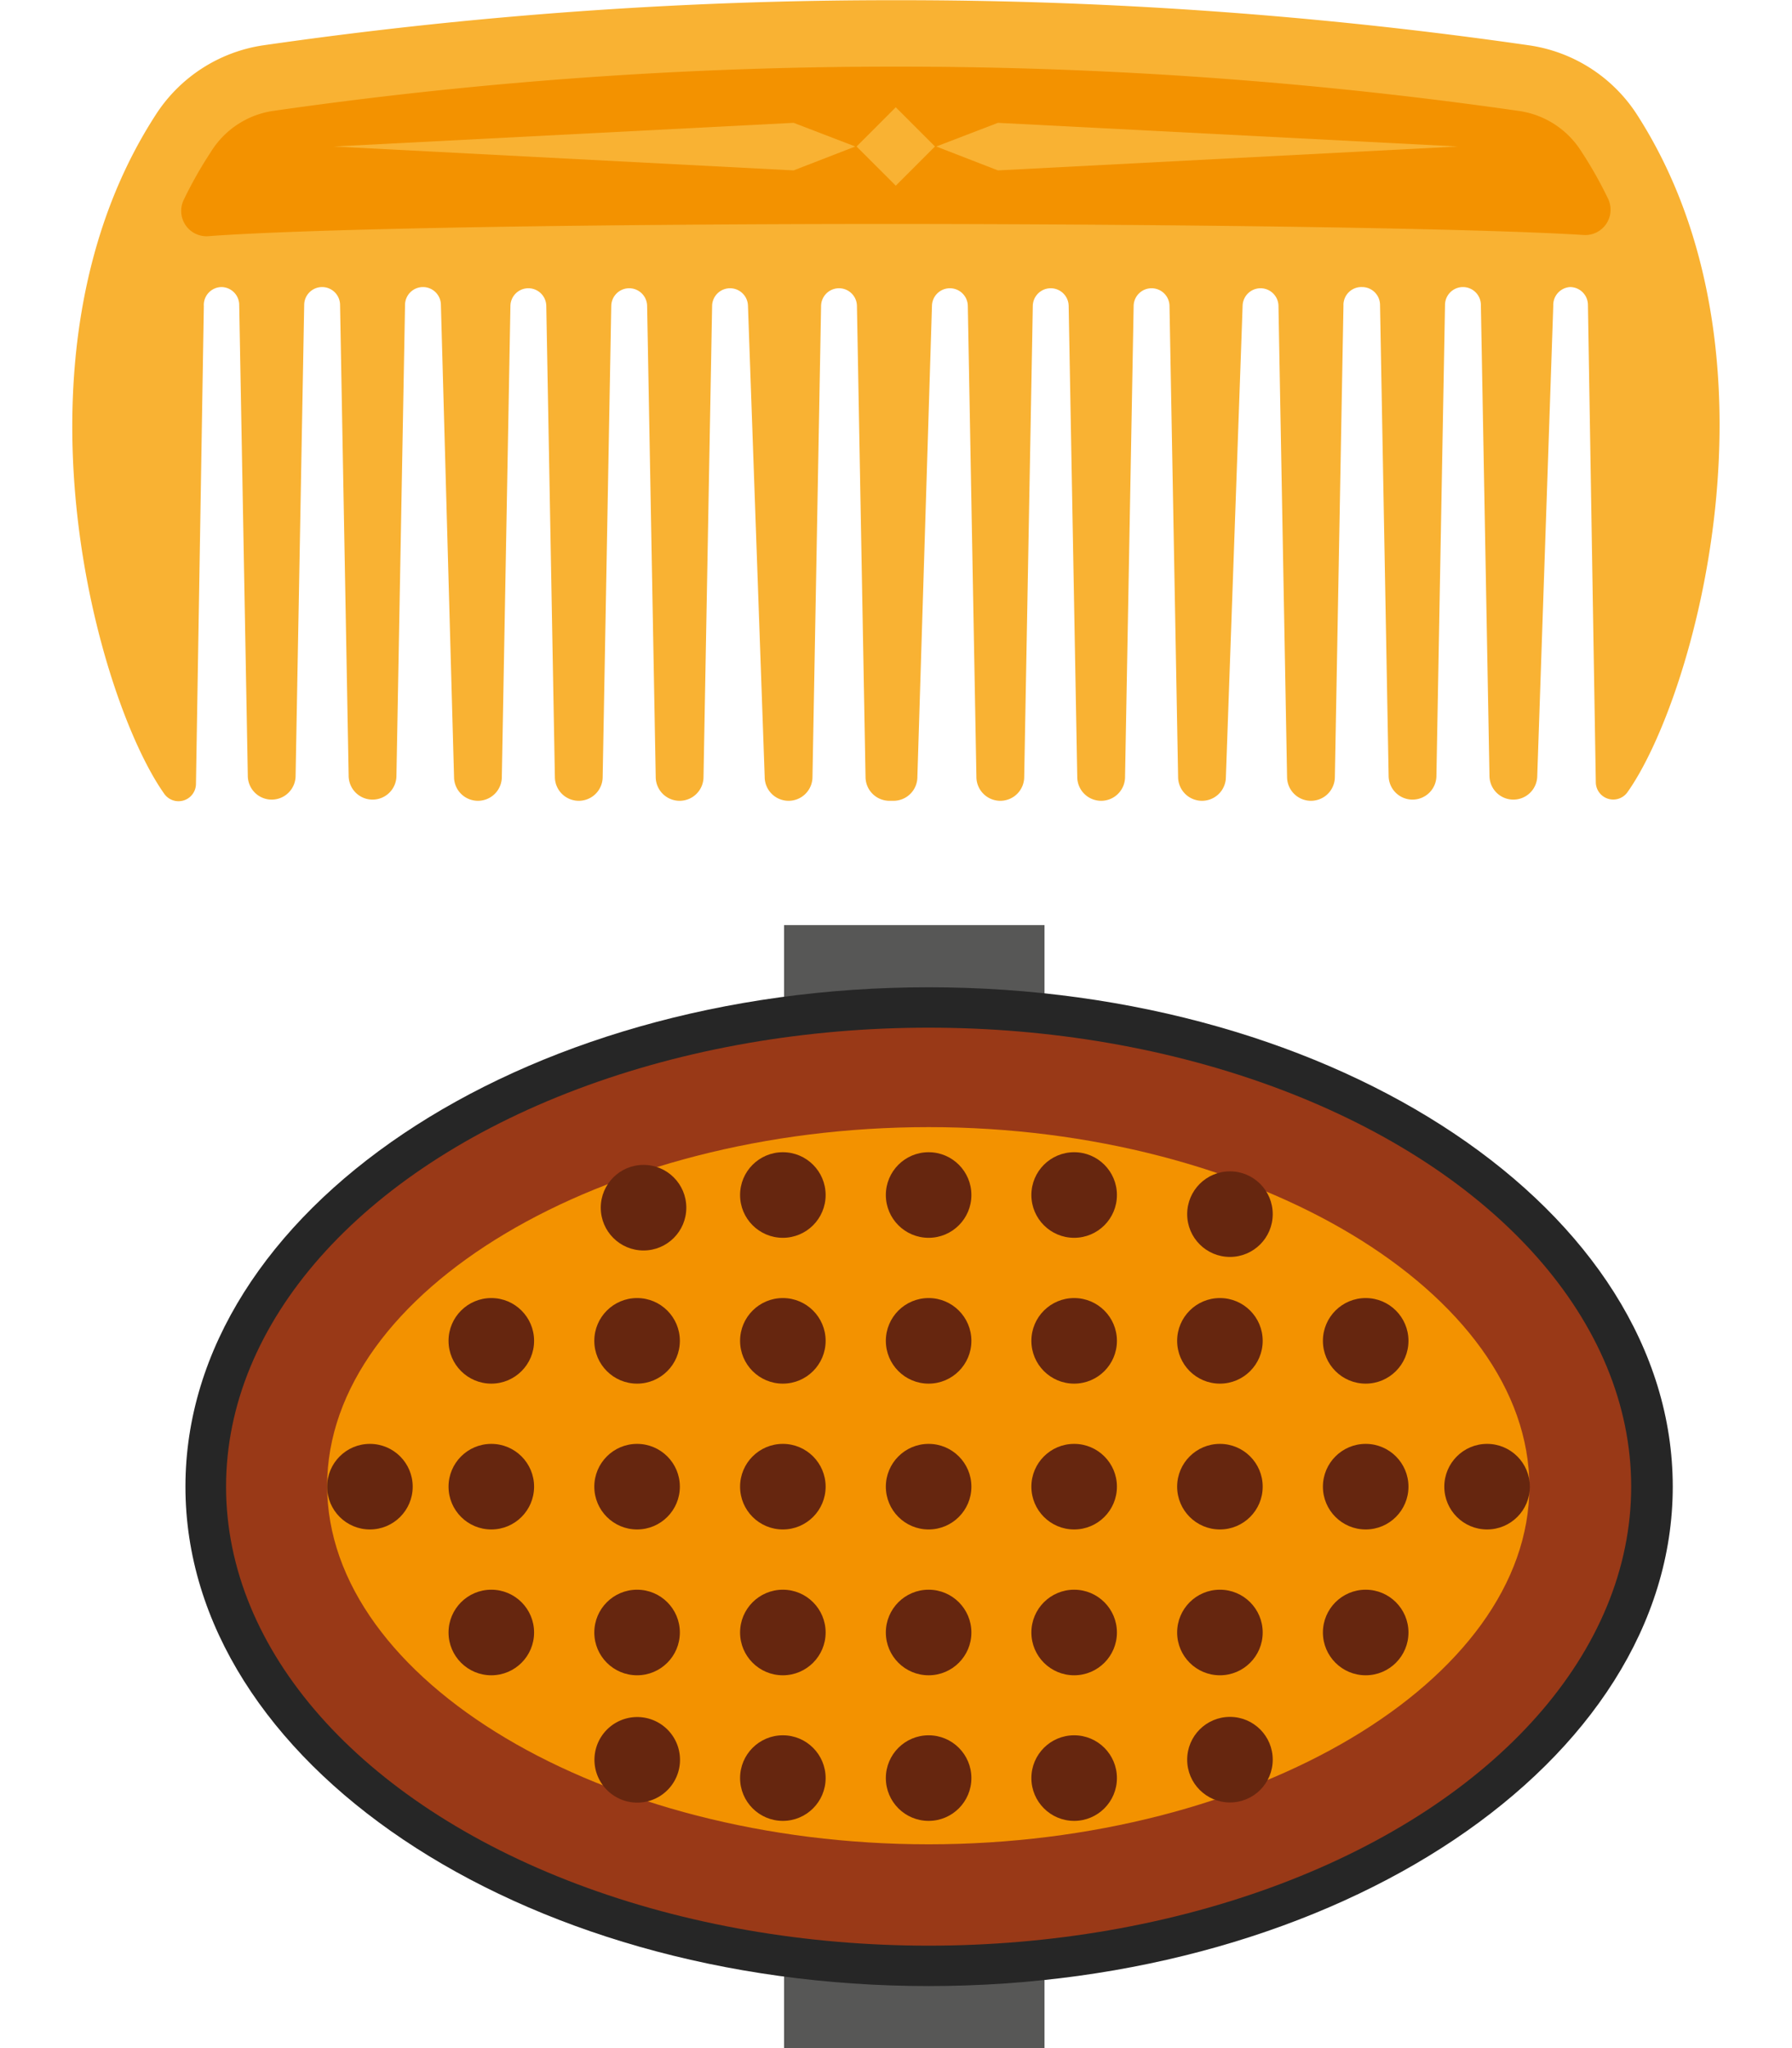 <svg xmlns="http://www.w3.org/2000/svg" viewBox="-3 -0.008 74.99 85.678"><title>Depositphotos_89255854_13</title><g data-name="Layer 2"><g data-name="Layer 3"><path d="M34.49 0A184.5 184.5 0 0 0 8 1.89a6.48 6.48 0 0 0-4.5 2.93c-6.5 10.07-2.4 24.5.39 28.4a.73.73 0 0 0 1.31-.42l.33-20a.75.75 0 0 1 .73-.8.75.75 0 0 1 .75.73l.36 19.71a1 1 0 0 0 1 1 1 1 0 0 0 1-1l.36-19.71a.75.75 0 0 1 .75-.73.75.75 0 0 1 .75.73l.36 19.71a1 1 0 0 0 1 1 1 1 0 0 0 1-1l.36-19.71a.75.75 0 0 1 .75-.73.75.75 0 0 1 .75.73L16 32.49a1 1 0 0 0 1 1 1 1 0 0 0 1-1l.36-19.71a.75.75 0 0 1 .75-.73.75.75 0 0 1 .75.73l.36 19.71a1 1 0 0 0 1 1 1 1 0 0 0 1-1l.36-19.71a.75.75 0 0 1 .75-.73.75.75 0 0 1 .75.73l.36 19.71a1 1 0 0 0 1 1 1 1 0 0 0 1-1l.36-19.71a.75.75 0 0 1 .75-.73.75.75 0 0 1 .75.73l.7 19.71a1 1 0 0 0 1 1 1 1 0 0 0 1-1l.36-19.71a.75.75 0 0 1 .75-.73.75.75 0 0 1 .75.73l.36 19.71a1 1 0 0 0 1 1h.17a1 1 0 0 0 1-1L36 12.78a.75.75 0 0 1 .75-.73.75.75 0 0 1 .75.73l.36 19.71a1 1 0 0 0 1 1 1 1 0 0 0 1-1l.36-19.71a.75.75 0 0 1 .75-.73.75.75 0 0 1 .75.73l.36 19.71a1 1 0 0 0 1 1 1 1 0 0 0 1-1l.36-19.71a.75.75 0 0 1 .75-.73.75.75 0 0 1 .75.73l.36 19.71a1 1 0 0 0 1 1 1 1 0 0 0 1-1l.7-19.71a.75.75 0 0 1 .75-.73.75.75 0 0 1 .75.73l.36 19.71a1 1 0 0 0 1 1 1 1 0 0 0 1-1l.36-19.71A.75.75 0 0 1 54 12a.75.75 0 0 1 .75.73l.36 19.71a1 1 0 0 0 1 1 1 1 0 0 0 1-1l.36-19.71a.75.75 0 0 1 .75-.73.75.75 0 0 1 .75.73l.36 19.71a1 1 0 0 0 1 1 1 1 0 0 0 1-1L62 12.78a.75.75 0 0 1 .7-.78.75.75 0 0 1 .75.73l.33 20a.73.73 0 0 0 1.31.42c2.79-3.9 6.9-18.33.39-28.4A6.48 6.48 0 0 0 61 1.89 184.5 184.5 0 0 0 34.49 0z" fill="#f9b233"/><path d="M34.49 9.36c-12.15 0-24.29.18-28.75.51a1.06 1.06 0 0 1-1.06-1.5 17.13 17.13 0 0 1 1.13-2 3.7 3.7 0 0 1 2.56-1.73 182.58 182.58 0 0 1 25.91-1.86h.42a182.58 182.58 0 0 1 25.91 1.86 3.7 3.7 0 0 1 2.56 1.68 17.13 17.13 0 0 1 1.13 2 1.06 1.06 0 0 1-1.06 1.5c-4.46-.28-16.6-.45-28.75-.46z" fill="#f39200"/><path fill="#f9b233" d="M30.21 7.12l-19.24-1 19.24-.99 2.58.99-2.58 1z"/><path fill="#f9b233" d="M38.76 7.12l19.25-1-19.25-.99-2.58.99 2.58 1z"/><path fill="#f9b233" d="M32.845 6.12l1.64-1.641 1.641 1.64-1.64 1.64z"/><path fill="#575756" d="M29.81 38.69h10.9v4.3h-10.9z"/><path fill="#575756" d="M29.81 81.37h10.9v4.3h-10.9z"/><path d="M35.86 83.07c-17.15 0-31.1-9.37-31.1-20.89s13.95-20.89 31.1-20.89S67 50.66 67 62.18 53 83.07 35.86 83.07z" fill="#262626"/><ellipse cx="35.86" cy="62.18" rx="29.4" ry="19.2" fill="#993917"/><path d="M35.86 77.14c-13.64 0-25.17-6.85-25.17-15s11.53-15 25.17-15S61 54.07 61 62.18 49.5 77.14 35.86 77.14z" fill="#f39200"/><circle cx="23.93" cy="50.51" r="1.79" fill="#66260f"/><circle cx="29.76" cy="49.98" r="1.79" fill="#66260f"/><circle cx="35.86" cy="49.98" r="1.79" fill="#66260f"/><circle cx="41.95" cy="49.98" r="1.79" fill="#66260f"/><circle cx="48.47" cy="50.78" r="1.79" fill="#66260f"/><circle cx="17.56" cy="56.08" r="1.79" fill="#66260f"/><circle cx="23.66" cy="56.08" r="1.79" fill="#66260f"/><circle cx="29.76" cy="56.08" r="1.79" fill="#66260f"/><circle cx="35.86" cy="56.08" r="1.79" fill="#66260f"/><circle cx="41.95" cy="56.08" r="1.79" fill="#66260f"/><circle cx="48.05" cy="56.08" r="1.79" fill="#66260f"/><circle cx="54.15" cy="56.08" r="1.79" fill="#66260f"/><circle cx="12.48" cy="62.18" r="1.79" fill="#66260f"/><circle cx="17.56" cy="62.18" r="1.79" fill="#66260f"/><circle cx="23.66" cy="62.18" r="1.79" fill="#66260f"/><circle cx="29.76" cy="62.18" r="1.79" fill="#66260f"/><circle cx="35.86" cy="62.18" r="1.79" fill="#66260f"/><circle cx="41.95" cy="62.18" r="1.79" fill="#66260f"/><circle cx="48.05" cy="62.18" r="1.79" fill="#66260f"/><circle cx="54.15" cy="62.18" r="1.79" fill="#66260f"/><circle cx="59.23" cy="62.18" r="1.79" fill="#66260f"/><circle cx="17.56" cy="68.28" r="1.79" fill="#66260f"/><circle cx="23.66" cy="68.28" r="1.79" fill="#66260f"/><circle cx="29.76" cy="68.28" r="1.79" fill="#66260f"/><circle cx="35.86" cy="68.28" r="1.79" fill="#66260f"/><circle cx="41.95" cy="68.28" r="1.79" fill="#66260f"/><circle cx="48.05" cy="68.28" r="1.79" fill="#66260f"/><circle cx="54.15" cy="68.28" r="1.79" fill="#66260f"/><path d="M23.22 75.34a1.79 1.79 0 1 0-1.3-1.34 1.8 1.8 0 0 0 1.3 1.34z" fill="#66260f"/><circle cx="29.76" cy="74.37" r="1.79" fill="#66260f"/><circle cx="35.86" cy="74.37" r="1.79" fill="#66260f"/><circle cx="41.95" cy="74.37" r="1.79" fill="#66260f"/><circle cx="48.47" cy="73.6" r="1.79" fill="#66260f"/></g></g></svg>